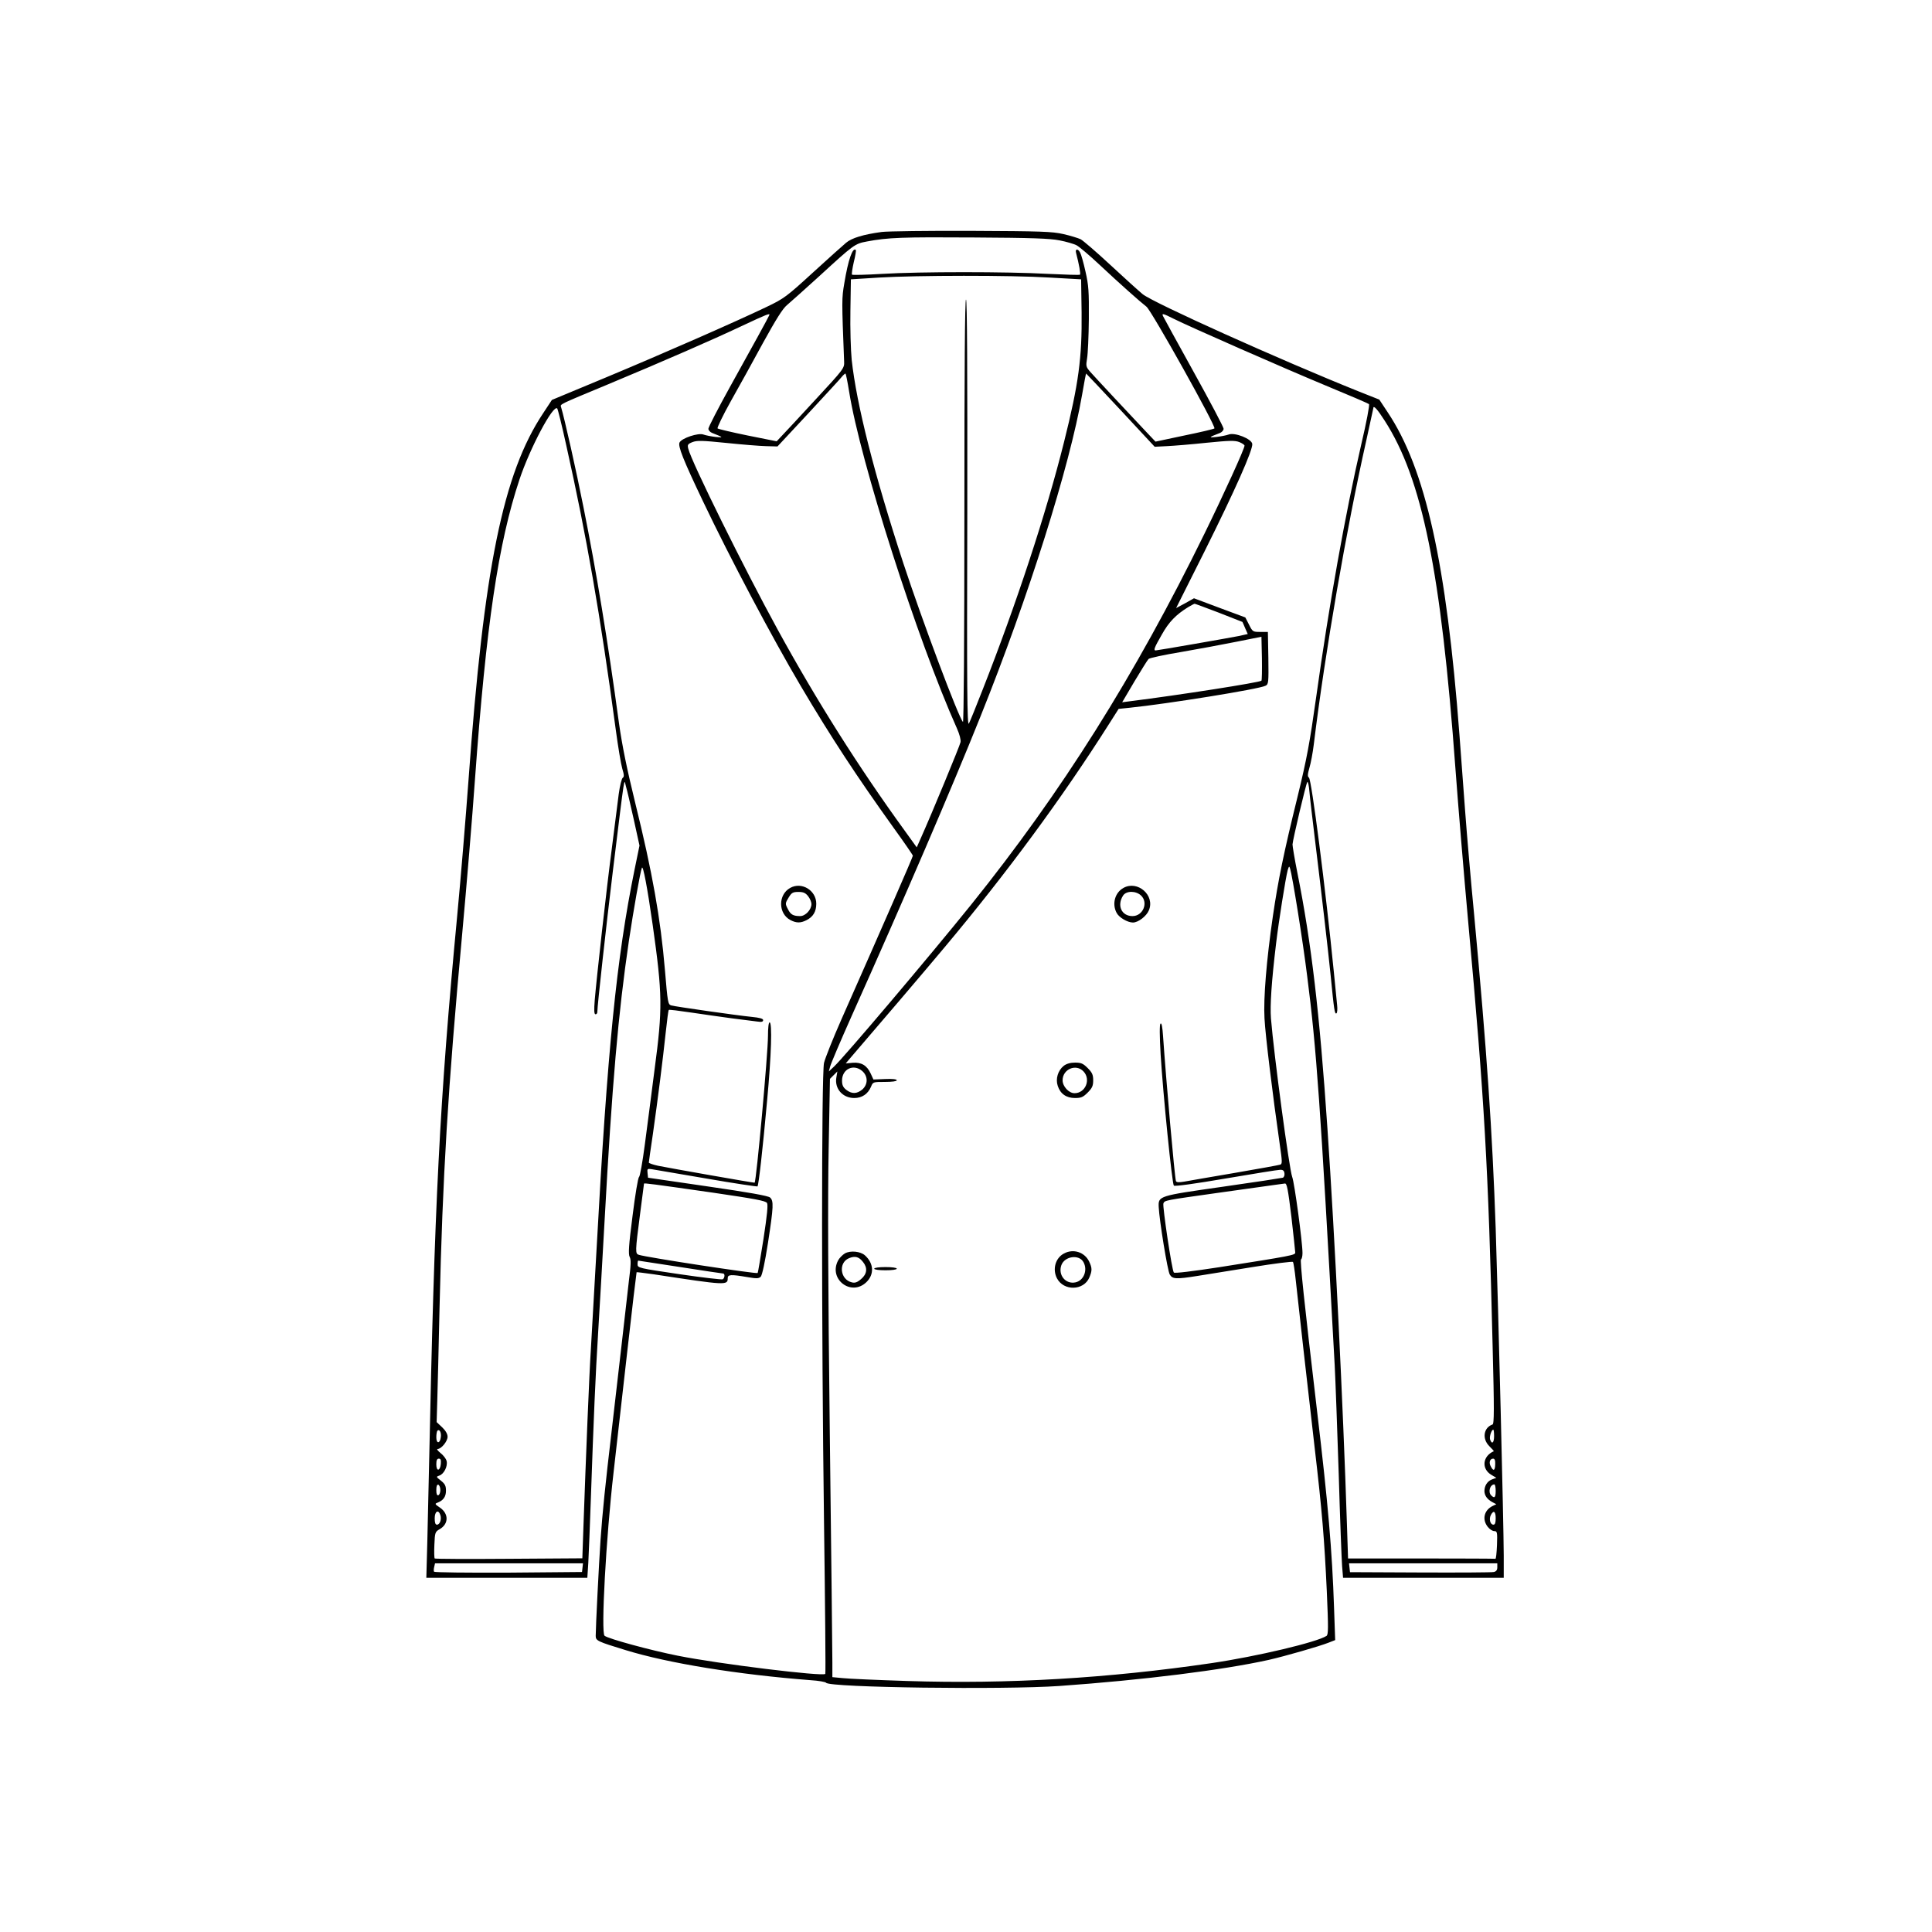 <?xml version="1.0" standalone="no"?>
<!DOCTYPE svg PUBLIC "-//W3C//DTD SVG 20010904//EN"
 "http://www.w3.org/TR/2001/REC-SVG-20010904/DTD/svg10.dtd">
<svg version="1.0" xmlns="http://www.w3.org/2000/svg"
 width="1200pt" height="1200pt" viewBox="0 0 1200 1200"
 preserveAspectRatio="xMidYMid meet">

<g transform="translate(0,1200) scale(0.1,-0.1)"
fill="#000000" stroke="none">
<path d="M5475 10559 c-111 -15 -185 -37 -220 -67 -18 -15 -111 -98 -207 -186
-164 -150 -179 -161 -288 -213 -194 -93 -648 -292 -998 -438 l-334 -139 -54
-82 c-250 -375 -369 -964 -464 -2279 -17 -231 -48 -609 -70 -840 -110 -1160
-141 -1782 -175 -3415 -3 -146 -8 -363 -11 -482 l-6 -218 500 0 500 0 6 92 c3
51 10 233 16 403 17 491 29 772 45 1025 8 129 26 442 40 695 47 854 85 1291
151 1740 28 188 71 432 81 455 7 19 34 -123 67 -355 61 -432 62 -520 12 -895
-19 -151 -47 -363 -61 -470 -14 -107 -30 -197 -36 -201 -6 -3 -24 -111 -40
-240 -24 -185 -27 -238 -18 -256 9 -16 8 -50 -5 -150 -8 -70 -29 -252 -46
-403 -17 -151 -44 -385 -60 -520 -41 -348 -58 -513 -70 -685 -10 -146 -30
-544 -30 -596 0 -30 12 -35 185 -88 266 -82 698 -152 1150 -187 50 -3 93 -11
96 -16 19 -30 1105 -44 1449 -20 522 37 1016 99 1300 162 101 23 314 84 372
107 l41 16 -7 201 c-12 356 -37 646 -106 1226 -80 678 -107 935 -99 938 5 2 9
20 9 39 0 67 -50 438 -64 473 -18 47 -113 753 -132 985 -6 79 3 223 32 465 16
135 59 406 72 455 8 26 10 27 15 10 14 -44 79 -448 106 -667 58 -452 82 -795
171 -2418 5 -96 16 -400 25 -675 8 -275 18 -533 21 -572 l6 -73 499 0 499 0 0
138 c-1 214 -33 1510 -50 2032 -21 603 -55 1102 -134 1950 -20 206 -45 497
-56 645 -11 149 -27 360 -35 470 -81 1067 -211 1654 -447 2006 l-51 77 -131
52 c-481 193 -1275 550 -1339 603 -23 19 -113 100 -200 181 -86 80 -170 152
-185 160 -15 7 -63 22 -107 32 -71 16 -137 18 -570 20 -269 1 -521 -2 -560 -7z
m1106 -52 c42 -8 89 -22 105 -30 16 -8 81 -63 144 -122 127 -119 251 -229 291
-260 31 -24 434 -745 422 -756 -4 -4 -89 -24 -187 -44 l-179 -38 -56 59 c-105
111 -318 339 -348 373 -28 32 -29 37 -21 85 5 28 10 139 11 246 1 170 -1 207
-21 294 -12 54 -27 107 -33 117 -14 27 -33 24 -25 -3 18 -69 29 -129 24 -134
-3 -3 -93 0 -199 5 -252 14 -796 14 -1028 0 -101 -6 -185 -8 -189 -5 -3 4 2
38 11 78 10 39 15 73 13 75 -20 20 -48 -61 -72 -207 -16 -94 -16 -104 -1 -486
2 -41 -2 -46 -177 -235 -99 -107 -193 -209 -211 -227 l-31 -33 -180 36 c-98
20 -182 40 -187 44 -4 4 32 79 81 167 49 87 140 251 201 364 81 147 123 214
149 235 20 17 111 98 201 180 215 197 220 201 295 215 131 25 222 28 666 25
357 -2 471 -6 531 -18z m-61 -231 l195 -11 3 -205 c3 -282 -18 -442 -109 -805
-111 -444 -296 -1006 -505 -1537 -40 -103 -79 -199 -86 -212 -11 -21 -13 213
-10 1305 1 890 -1 1329 -8 1329 -7 0 -10 -436 -10 -1317 0 -807 -4 -1313 -9
-1307 -27 27 -253 629 -370 985 -181 553 -291 988 -321 1264 -6 61 -10 198 -8
305 l3 195 175 11 c233 14 817 15 1060 0z m-1742 -234 c-5 -13 -106 -197 -245
-447 -73 -132 -133 -248 -133 -258 0 -9 10 -21 23 -26 71 -28 73 -30 22 -25
-27 3 -62 10 -76 15 -31 12 -134 -22 -148 -49 -12 -22 23 -109 146 -367 165
-347 431 -849 606 -1145 191 -323 349 -563 574 -877 68 -94 123 -174 123 -178
0 -8 -186 -434 -444 -1017 -53 -120 -101 -241 -108 -270 -16 -75 -16 -1653 0
-2847 7 -519 11 -946 8 -948 -17 -17 -661 62 -916 113 -166 33 -432 105 -455
124 -23 19 9 607 56 1015 16 143 54 480 85 750 30 269 57 491 58 493 2 1 50
-5 107 -13 450 -69 459 -69 459 -24 0 23 20 24 120 7 59 -10 72 -10 85 2 9 10
26 88 45 210 35 227 36 261 13 282 -13 11 -133 32 -388 69 l-370 54 -3 29 c-3
26 -1 28 25 24 15 -3 169 -29 340 -58 172 -30 315 -51 318 -49 7 8 32 226 60
537 26 279 32 482 15 482 -6 0 -10 -35 -10 -86 0 -106 -72 -901 -83 -910 -3
-2 -520 89 -599 105 -32 7 -58 16 -58 20 0 4 11 83 25 176 31 218 62 463 80
633 8 74 16 137 19 139 2 3 64 -5 138 -16 73 -11 187 -27 253 -36 66 -8 137
-17 158 -20 27 -4 37 -2 37 9 0 9 -21 15 -72 20 -91 9 -475 64 -499 71 -20 7
-22 16 -39 220 -27 320 -78 607 -185 1040 -52 212 -81 356 -100 490 -71 522
-141 946 -221 1345 -45 228 -119 556 -139 621 -6 19 -18 13 285 139 350 146
655 279 835 364 160 75 180 83 173 68z m2510 -21 c102 -51 680 -305 947 -416
143 -59 264 -111 268 -115 5 -4 -16 -115 -47 -246 -102 -443 -200 -994 -281
-1574 -40 -284 -57 -378 -116 -620 -86 -349 -120 -516 -153 -741 -40 -275 -59
-510 -52 -634 5 -103 52 -485 94 -777 17 -116 17 -128 3 -132 -9 -3 -135 -26
-281 -51 -146 -25 -287 -49 -313 -54 -34 -6 -50 -5 -53 3 -8 24 -61 623 -80
900 -4 58 -9 85 -16 78 -6 -6 -6 -72 1 -193 15 -246 71 -802 82 -813 5 -6 134
12 321 44 172 29 324 54 338 54 19 1 26 -5 28 -22 2 -12 -3 -24 -10 -27 -7 -2
-175 -28 -373 -56 -400 -57 -401 -57 -398 -126 4 -83 55 -399 69 -420 17 -28
40 -29 172 -8 53 9 207 33 342 55 135 22 248 36 251 32 3 -4 11 -54 17 -112
15 -141 74 -664 117 -1037 47 -401 61 -575 76 -896 10 -230 10 -270 -2 -278
-60 -39 -430 -127 -714 -169 -642 -94 -1262 -131 -1889 -111 -188 6 -369 14
-403 18 l-63 6 0 91 c0 50 -7 692 -16 1426 -11 916 -13 1471 -7 1767 l8 432
23 23 23 23 -6 -36 c-13 -70 38 -129 111 -129 48 0 85 25 104 70 12 30 13 30
86 30 45 0 74 4 74 10 0 7 -27 10 -72 8 l-73 -3 -17 37 c-23 50 -57 71 -111
67 l-44 -4 34 40 c98 113 492 575 579 680 385 459 732 930 1021 1386 l61 96
68 7 c234 24 807 116 845 137 18 9 19 21 17 172 l-3 162 -47 0 c-46 0 -48 1
-70 45 l-23 45 -159 59 -160 60 -55 -31 -56 -30 176 351 c190 381 302 633 297
669 -4 31 -108 73 -147 58 -14 -5 -48 -12 -76 -15 -51 -6 -48 -2 23 25 12 5
22 17 22 26 0 10 -84 169 -186 353 -102 184 -188 341 -191 348 -7 17 1 15 65
-17z m-2014 -453 c69 -435 424 -1543 670 -2093 16 -36 25 -70 22 -85 -4 -21
-176 -438 -248 -599 l-24 -54 -75 104 c-285 393 -547 807 -789 1249 -204 372
-535 1040 -555 1123 -6 24 -4 29 26 41 29 11 60 10 209 -5 96 -10 207 -19 247
-20 l72 -2 193 207 c106 115 200 216 208 227 8 10 18 18 21 19 3 0 13 -50 23
-112z m1686 -115 l212 -228 76 4 c43 2 154 11 247 21 142 14 175 15 203 4 17
-7 32 -17 32 -22 0 -19 -127 -298 -249 -547 -433 -884 -888 -1606 -1449 -2304
-262 -325 -787 -945 -852 -1006 l-32 -30 8 30 c4 17 64 158 134 315 324 723
626 1425 800 1860 299 744 554 1554 631 1998 12 72 24 132 25 132 1 0 97 -102
214 -227z m-3442 -223 c124 -554 210 -1044 307 -1765 14 -104 32 -212 40 -239
12 -39 12 -51 3 -57 -7 -5 -18 -50 -25 -101 -6 -51 -25 -200 -42 -331 -35
-266 -96 -816 -107 -949 -5 -63 -4 -88 5 -88 6 0 11 6 11 14 0 37 56 543 96
871 79 643 69 576 82 530 7 -22 28 -114 48 -203 l36 -164 -31 -151 c-112 -551
-168 -1112 -236 -2362 -14 -253 -30 -530 -35 -615 -10 -149 -31 -671 -46
-1097 l-7 -202 -456 -3 c-251 -2 -458 -1 -461 2 -3 3 -4 41 -2 85 3 77 5 81
33 97 57 33 57 97 0 135 -30 20 -31 23 -15 29 37 14 54 37 54 75 0 30 -6 42
-31 62 -31 24 -31 25 -10 32 28 9 53 58 45 90 -3 14 -20 36 -38 50 -17 14 -25
25 -18 25 23 0 62 48 62 76 0 17 -12 38 -34 59 l-34 32 4 134 c2 74 9 332 14
574 19 822 52 1360 141 2328 27 296 63 726 79 955 70 963 145 1468 276 1862
65 196 210 469 235 443 4 -5 30 -109 57 -233z m5082 158 c234 -363 350 -937
440 -2163 17 -231 53 -663 80 -960 100 -1094 124 -1513 151 -2629 10 -389 10
-481 -1 -484 -55 -19 -66 -88 -20 -134 17 -17 30 -31 28 -32 -69 -30 -78 -108
-16 -146 l32 -19 -27 -10 c-29 -11 -47 -39 -47 -73 1 -28 17 -50 49 -68 l25
-13 -27 -13 c-50 -27 -62 -83 -26 -128 11 -14 29 -26 40 -26 18 0 20 -6 17
-87 -2 -49 -6 -87 -10 -85 -5 1 -212 2 -462 2 l-453 0 -7 213 c-24 744 -75
1781 -121 2457 -49 722 -100 1156 -187 1590 -17 85 -30 164 -30 175 2 31 84
379 92 388 4 4 10 -23 13 -60 3 -37 18 -162 32 -278 45 -370 84 -706 100 -865
21 -215 25 -241 36 -234 5 3 7 27 4 52 -3 26 -12 117 -20 202 -52 524 -139
1200 -155 1210 -9 6 -9 20 3 61 9 30 21 95 27 144 70 575 203 1341 326 1888
24 108 44 200 44 202 0 21 26 -8 70 -77z m-1031 -1193 c80 -31 146 -57 148
-58 1 -2 9 -19 17 -39 l16 -36 -53 -12 c-55 -11 -507 -90 -519 -90 -15 0 -8
18 38 98 44 79 88 124 164 171 19 11 37 21 40 21 3 0 70 -25 149 -55z m266
-423 c-11 -11 -516 -90 -812 -127 l-53 -7 76 129 c42 70 81 133 88 140 6 6 97
26 201 43 105 18 260 47 345 64 l155 31 3 -134 c1 -74 0 -136 -3 -139z m-2480
-2424 c37 -32 37 -83 1 -115 -34 -28 -65 -29 -100 -2 -19 15 -26 29 -26 57 0
72 71 106 125 60z m-926 -756 c258 -38 326 -50 335 -64 7 -12 1 -73 -22 -224
-18 -114 -34 -209 -36 -211 -7 -7 -689 97 -738 113 -23 7 -23 19 7 249 14 105
25 191 25 193 0 5 52 -2 429 -56z m3592 -149 c13 -115 24 -215 24 -223 0 -16
-22 -20 -473 -91 -163 -25 -276 -39 -281 -33 -12 12 -71 411 -65 429 8 20 6
19 339 66 165 23 323 45 350 49 28 4 57 8 66 9 12 1 19 -34 40 -206z m-3796
-313 c142 -22 261 -40 266 -40 13 0 11 -28 -2 -36 -6 -3 -128 11 -270 32 -252
37 -259 39 -259 61 0 13 2 23 4 23 2 0 119 -18 261 -40z m-1487 -1056 c-5 -42
-28 -43 -28 -1 0 18 3 37 7 41 12 12 25 -11 21 -40z m6542 6 c0 -42 -14 -54
-25 -20 -5 17 9 60 20 60 3 0 5 -18 5 -40z m-6542 -172 c-4 -46 -28 -49 -28
-4 0 26 4 36 16 36 11 0 14 -8 12 -32z m6549 -3 c-1 -40 -11 -45 -27 -14 -14
24 -6 49 14 49 10 0 14 -11 13 -35z m-6552 -160 c0 -16 -6 -30 -12 -32 -9 -3
-13 7 -13 32 0 25 4 35 13 33 6 -3 12 -17 12 -33z m6555 -5 c0 -41 -7 -49 -28
-28 -21 21 -7 68 20 68 4 0 8 -18 8 -40z m-6555 -150 c9 -27 -3 -60 -21 -60
-10 0 -14 12 -14 40 0 43 23 57 35 20z m6555 -20 c0 -28 -4 -40 -14 -40 -20 0
-29 35 -16 60 17 32 30 23 30 -20z m-5672 -307 l-3 -27 -457 -4 c-253 -1 -459
1 -462 6 -3 5 -2 18 1 30 l5 22 460 0 459 0 -3 -27z m5682 2 c0 -17 -7 -26
-22 -29 -13 -3 -219 -4 -458 -3 l-435 2 -3 28 -3 27 460 0 461 0 0 -25z"/>
<path d="M4908 6485 c-76 -42 -75 -160 2 -200 37 -19 63 -19 100 0 41 21 60
53 60 102 0 83 -91 138 -162 98z m111 -51 c12 -15 21 -37 21 -49 0 -35 -37
-75 -70 -75 -42 0 -59 9 -75 41 -19 36 -19 38 5 77 17 27 25 32 59 32 31 0 44
-6 60 -26z"/>
<path d="M6978 6485 c-53 -29 -72 -99 -43 -154 14 -29 68 -61 102 -61 32 0 84
39 99 76 39 93 -70 188 -158 139z m109 -47 c47 -44 13 -128 -53 -128 -68 0
-98 66 -58 128 20 30 79 30 111 0z"/>
<path d="M6607 5380 c-36 -29 -52 -81 -37 -125 16 -49 53 -75 107 -75 38 0 50
5 79 34 28 28 34 42 34 76 0 34 -6 48 -34 76 -29 29 -41 34 -79 34 -29 0 -53
-7 -70 -20z m123 -35 c47 -50 12 -135 -56 -135 -35 0 -74 42 -74 80 0 69 83
105 130 55z"/>
<path d="M5248 4215 c-15 -9 -35 -29 -43 -45 -60 -116 82 -224 176 -134 50 48
47 117 -9 167 -28 25 -90 31 -124 12z m112 -53 c30 -37 26 -75 -12 -107 -23
-20 -38 -25 -57 -20 -73 17 -85 122 -18 150 38 16 62 9 87 -23z"/>
<path d="M6608 4214 c-53 -28 -72 -98 -43 -154 42 -80 166 -77 201 5 18 43 18
59 -1 99 -28 59 -99 82 -157 50z m122 -54 c27 -50 1 -114 -50 -125 -61 -13
-109 45 -88 106 20 57 111 70 138 19z"/>
<path d="M5430 4120 c0 -6 30 -10 70 -10 40 0 70 4 70 10 0 6 -30 10 -70 10
-40 0 -70 -4 -70 -10z"/>
</g>
</svg>
